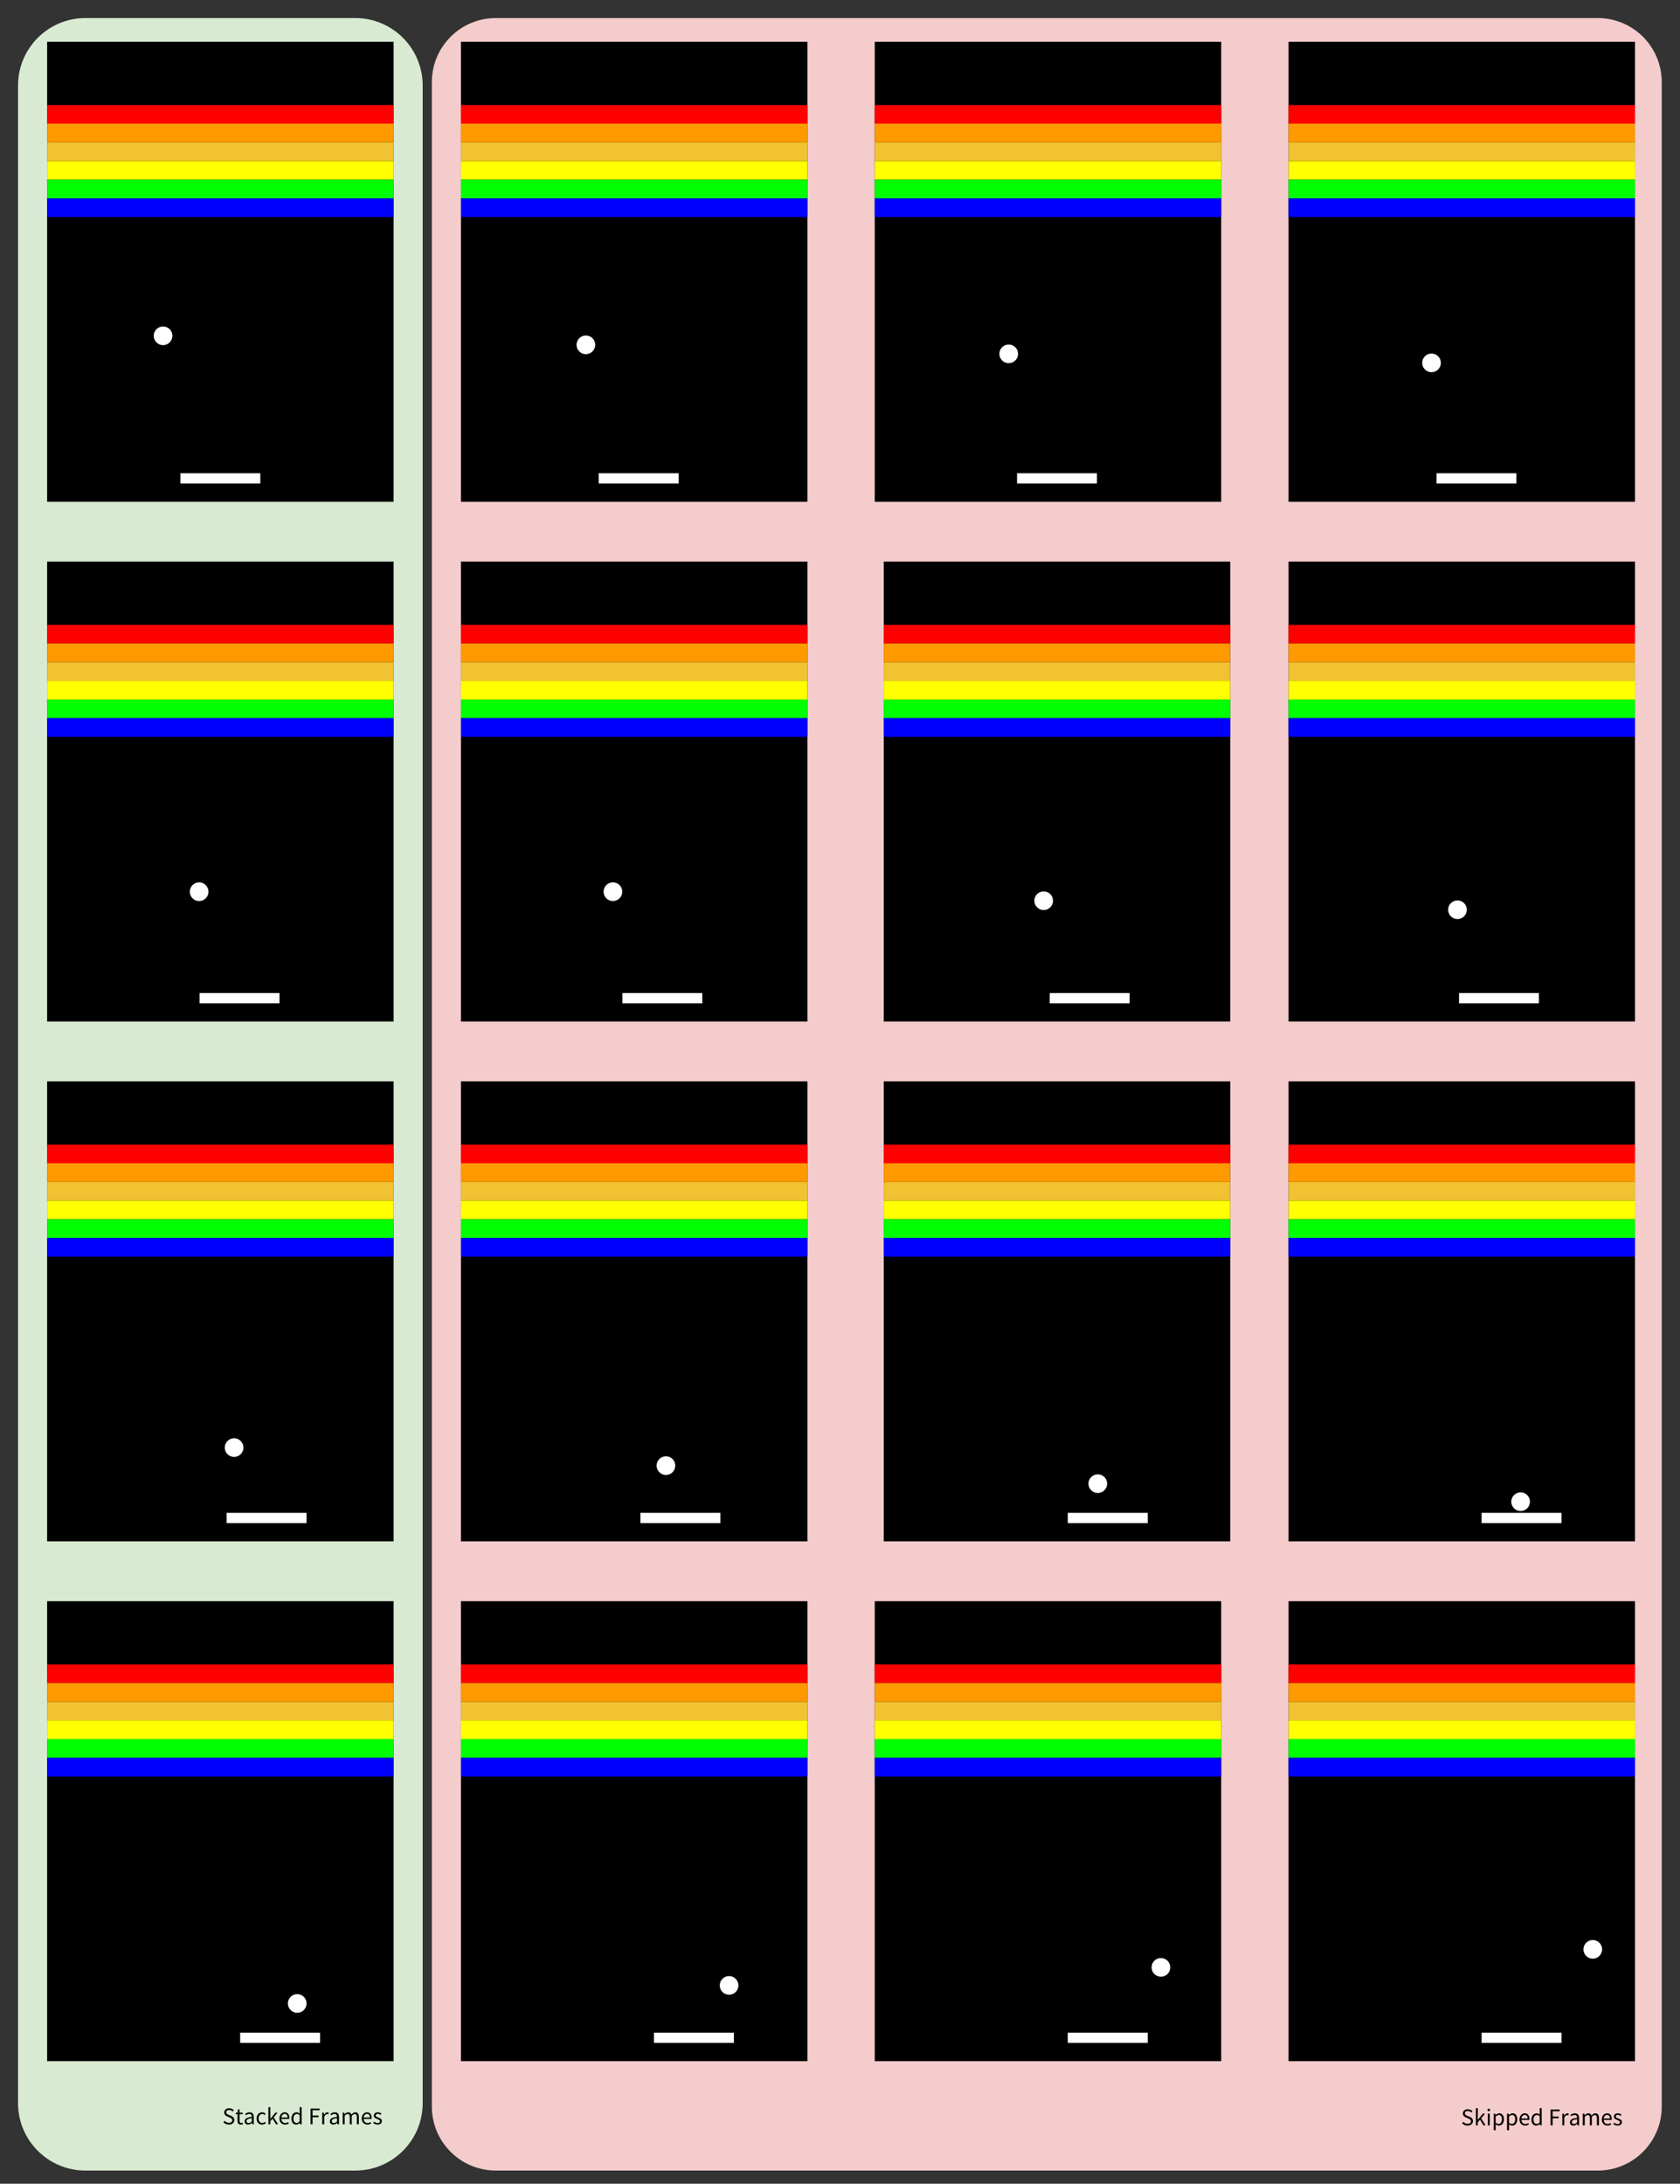 <svg version="1.1" viewBox="0.0 0.0 744.979 968.357" fill="none" stroke="none" stroke-linecap="square" stroke-miterlimit="10" xmlns:xlink="http://www.w3.org/1999/xlink" xmlns="http://www.w3.org/2000/svg"><rect x="0.0" y="0.0" width="744.979" height="968.357" fill="#333333" stroke="none"/><clipPath id="p.0"><path d="m0 0l744.979 0l0 968.357l-744.979 0l0 -968.357z" clip-rule="nonzero"/></clipPath><g clip-path="url(#p.0)"><path fill="#000000" fill-opacity="0.0" d="m0 0l744.979 0l0 968.357l-744.979 0z" fill-rule="evenodd"/><path fill="#f4cccc" d="m191.499 36.393l0 0c0 -15.681 12.712 -28.393 28.393 -28.393l488.6 0c7.53 0 14.752 2.991 20.077 8.316c5.325 5.325 8.316 12.546 8.316 20.077l0 897.734c0 15.681 -12.712 28.393 -28.393 28.393l-488.6 0c-15.681 0 -28.393 -12.712 -28.393 -28.393z" fill-rule="evenodd"/><path fill="#000000" d="m650.811 942.569q-0.75 0 -1.375 -0.266q-0.625 -0.281 -1.078 -0.766l0.531 -0.625q0.375 0.406 0.875 0.641q0.5 0.234 1.047 0.234q0.703 0 1.078 -0.312q0.391 -0.312 0.391 -0.828q0 -0.266 -0.094 -0.438q-0.094 -0.188 -0.25 -0.328q-0.156 -0.141 -0.375 -0.234q-0.203 -0.109 -0.453 -0.234l-1.0 -0.438q-0.25 -0.094 -0.5 -0.25q-0.25 -0.156 -0.453 -0.359q-0.203 -0.219 -0.344 -0.5q-0.125 -0.297 -0.125 -0.688q0 -0.391 0.172 -0.734q0.172 -0.344 0.453 -0.594q0.297 -0.25 0.688 -0.391q0.406 -0.141 0.891 -0.141q0.625 0 1.156 0.25q0.531 0.234 0.906 0.625l-0.469 0.562q-0.328 -0.297 -0.719 -0.469q-0.391 -0.188 -0.875 -0.188q-0.594 0 -0.953 0.281q-0.344 0.266 -0.344 0.75q0 0.25 0.094 0.438q0.109 0.172 0.281 0.312q0.172 0.125 0.359 0.234q0.203 0.094 0.422 0.172l1.0 0.422q0.297 0.125 0.562 0.297q0.266 0.172 0.453 0.391q0.188 0.219 0.297 0.516q0.125 0.281 0.125 0.672q0 0.406 -0.172 0.781q-0.172 0.359 -0.484 0.625q-0.297 0.266 -0.734 0.422q-0.438 0.156 -0.984 0.156zm3.659 -0.125l0 -7.594l0.859 0l0 5.141l0.031 0l2.203 -2.719l0.969 0l-1.734 2.078l1.969 3.094l-0.953 0l-1.516 -2.5l-0.969 1.141l0 1.359l-0.859 0zm5.275 0l0 -5.172l0.875 0l0 5.172l-0.875 0zm0.453 -6.25q-0.266 0 -0.438 -0.156q-0.172 -0.156 -0.172 -0.406q0 -0.25 0.172 -0.406q0.172 -0.156 0.438 -0.156q0.25 0 0.422 0.156q0.172 0.156 0.172 0.406q0 0.25 -0.172 0.406q-0.172 0.156 -0.422 0.156zm2.168 8.438l0 -7.359l0.719 0l0.078 0.594l0.031 0q0.359 -0.297 0.781 -0.516q0.422 -0.219 0.875 -0.219q0.5 0 0.875 0.188q0.391 0.188 0.641 0.547q0.266 0.344 0.391 0.828q0.141 0.484 0.141 1.078q0 0.672 -0.188 1.188q-0.172 0.516 -0.484 0.875q-0.312 0.359 -0.719 0.547q-0.406 0.188 -0.844 0.188q-0.375 0 -0.734 -0.156q-0.344 -0.156 -0.719 -0.438l0.031 0.906l0 1.75l-0.875 0zm2.141 -2.797q0.312 0 0.578 -0.141q0.281 -0.141 0.469 -0.406q0.203 -0.266 0.312 -0.641q0.125 -0.391 0.125 -0.875q0 -0.422 -0.078 -0.766q-0.078 -0.359 -0.25 -0.609q-0.156 -0.25 -0.422 -0.391q-0.25 -0.141 -0.609 -0.141q-0.344 0 -0.688 0.188q-0.328 0.188 -0.703 0.516l0 2.719q0.344 0.297 0.672 0.422q0.344 0.125 0.594 0.125zm3.774 2.797l0 -7.359l0.719 0l0.078 0.594l0.031 0q0.359 -0.297 0.781 -0.516q0.422 -0.219 0.875 -0.219q0.5 0 0.875 0.188q0.391 0.188 0.641 0.547q0.266 0.344 0.391 0.828q0.141 0.484 0.141 1.078q0 0.672 -0.188 1.188q-0.172 0.516 -0.484 0.875q-0.312 0.359 -0.719 0.547q-0.406 0.188 -0.844 0.188q-0.375 0 -0.734 -0.156q-0.344 -0.156 -0.719 -0.438l0.031 0.906l0 1.75l-0.875 0zm2.141 -2.797q0.312 0 0.578 -0.141q0.281 -0.141 0.469 -0.406q0.203 -0.266 0.312 -0.641q0.125 -0.391 0.125 -0.875q0 -0.422 -0.078 -0.766q-0.078 -0.359 -0.25 -0.609q-0.156 -0.25 -0.422 -0.391q-0.25 -0.141 -0.609 -0.141q-0.344 0 -0.688 0.188q-0.328 0.188 -0.703 0.516l0 2.719q0.344 0.297 0.672 0.422q0.344 0.125 0.594 0.125zm5.867 0.734q-0.516 0 -0.969 -0.188q-0.453 -0.188 -0.797 -0.531q-0.328 -0.344 -0.531 -0.844q-0.188 -0.5 -0.188 -1.141q0 -0.641 0.203 -1.141q0.203 -0.516 0.516 -0.859q0.328 -0.359 0.734 -0.547q0.422 -0.188 0.875 -0.188q0.484 0 0.875 0.172q0.391 0.172 0.656 0.5q0.266 0.312 0.391 0.766q0.141 0.438 0.141 1.0q0 0.141 0 0.281q0 0.125 -0.031 0.219l-3.484 0q0.047 0.828 0.5 1.312q0.469 0.484 1.219 0.484q0.375 0 0.688 -0.109q0.312 -0.109 0.609 -0.297l0.297 0.578q-0.328 0.219 -0.75 0.375q-0.422 0.156 -0.953 0.156zm-1.625 -3.125l2.766 0q0 -0.797 -0.344 -1.203q-0.328 -0.406 -0.938 -0.406q-0.266 0 -0.516 0.109q-0.25 0.094 -0.453 0.312q-0.203 0.203 -0.344 0.5q-0.125 0.297 -0.172 0.688zm6.582 3.125q-0.984 0 -1.562 -0.703q-0.578 -0.703 -0.578 -2.0q0 -0.625 0.188 -1.125q0.188 -0.516 0.484 -0.859q0.312 -0.359 0.719 -0.547q0.406 -0.203 0.859 -0.203q0.453 0 0.781 0.172q0.328 0.156 0.672 0.438l-0.047 -0.891l0 -2.0l0.891 0l0 7.594l-0.734 0l-0.078 -0.609l-0.031 0q-0.297 0.297 -0.703 0.516q-0.406 0.219 -0.859 0.219zm0.188 -0.734q0.375 0 0.688 -0.172q0.328 -0.172 0.641 -0.547l0 -2.703q-0.328 -0.297 -0.641 -0.422q-0.297 -0.125 -0.609 -0.125q-0.312 0 -0.594 0.156q-0.266 0.141 -0.469 0.406q-0.203 0.25 -0.328 0.625q-0.109 0.359 -0.109 0.797q0 0.938 0.375 1.469q0.375 0.516 1.047 0.516zm6.171 0.609l0 -6.984l4.031 0l0 0.734l-3.141 0l0 2.375l2.656 0l0 0.734l-2.656 0l0 3.141l-0.891 0zm5.186 0l0 -5.172l0.719 0l0.078 0.938l0.031 0q0.266 -0.5 0.641 -0.781q0.391 -0.297 0.828 -0.297q0.312 0 0.562 0.109l-0.172 0.766q-0.125 -0.031 -0.234 -0.047q-0.109 -0.031 -0.266 -0.031q-0.328 0 -0.688 0.266q-0.359 0.266 -0.625 0.922l0 3.328l-0.875 0zm4.885 0.125q-0.641 0 -1.078 -0.375q-0.438 -0.391 -0.438 -1.094q0 -0.844 0.75 -1.297q0.766 -0.453 2.438 -0.641q0 -0.25 -0.047 -0.484q-0.047 -0.234 -0.172 -0.406q-0.109 -0.188 -0.328 -0.297q-0.203 -0.109 -0.516 -0.109q-0.453 0 -0.859 0.172q-0.391 0.172 -0.688 0.375l-0.344 -0.609q0.359 -0.234 0.875 -0.453q0.531 -0.219 1.156 -0.219q0.953 0 1.375 0.594q0.422 0.578 0.422 1.547l0 3.172l-0.719 0l-0.078 -0.625l-0.031 0q-0.375 0.312 -0.797 0.531q-0.422 0.219 -0.922 0.219zm0.266 -0.703q0.375 0 0.703 -0.172q0.328 -0.172 0.703 -0.516l0 -1.438q-0.656 0.078 -1.109 0.203q-0.438 0.109 -0.703 0.281q-0.266 0.156 -0.391 0.359q-0.125 0.203 -0.125 0.453q0 0.453 0.266 0.641q0.266 0.188 0.656 0.188zm3.918 0.578l0 -5.172l0.719 0l0.078 0.734l0.031 0q0.344 -0.375 0.734 -0.625q0.406 -0.25 0.875 -0.25q0.594 0 0.922 0.266q0.344 0.266 0.5 0.734q0.406 -0.453 0.812 -0.719q0.422 -0.281 0.906 -0.281q0.797 0 1.188 0.516q0.391 0.516 0.391 1.516l0 3.281l-0.875 0l0 -3.172q0 -0.734 -0.234 -1.047q-0.234 -0.328 -0.734 -0.328q-0.578 0 -1.297 0.797l0 3.75l-0.875 0l0 -3.172q0 -0.734 -0.234 -1.047q-0.234 -0.328 -0.734 -0.328q-0.578 0 -1.297 0.797l0 3.75l-0.875 0zm10.928 0.125q-0.516 0 -0.969 -0.188q-0.453 -0.188 -0.797 -0.531q-0.328 -0.344 -0.531 -0.844q-0.188 -0.5 -0.188 -1.141q0 -0.641 0.203 -1.141q0.203 -0.516 0.516 -0.859q0.328 -0.359 0.734 -0.547q0.422 -0.188 0.875 -0.188q0.484 0 0.875 0.172q0.391 0.172 0.656 0.5q0.266 0.312 0.391 0.766q0.141 0.438 0.141 1.0q0 0.141 0 0.281q0 0.125 -0.031 0.219l-3.484 0q0.047 0.828 0.5 1.312q0.469 0.484 1.219 0.484q0.375 0 0.688 -0.109q0.312 -0.109 0.609 -0.297l0.297 0.578q-0.328 0.219 -0.75 0.375q-0.422 0.156 -0.953 0.156zm-1.625 -3.125l2.766 0q0 -0.797 -0.344 -1.203q-0.328 -0.406 -0.938 -0.406q-0.266 0 -0.516 0.109q-0.25 0.094 -0.453 0.312q-0.203 0.203 -0.344 0.5q-0.125 0.297 -0.172 0.688zm6.176 3.125q-0.562 0 -1.062 -0.203q-0.5 -0.203 -0.875 -0.516l0.438 -0.578q0.344 0.281 0.703 0.453q0.359 0.172 0.828 0.172q0.5 0 0.75 -0.234q0.266 -0.234 0.266 -0.578q0 -0.203 -0.109 -0.344q-0.109 -0.156 -0.281 -0.266q-0.156 -0.125 -0.375 -0.203q-0.203 -0.094 -0.422 -0.172q-0.266 -0.094 -0.547 -0.219q-0.281 -0.125 -0.5 -0.297q-0.219 -0.172 -0.359 -0.406q-0.141 -0.234 -0.141 -0.578q0 -0.297 0.125 -0.562q0.125 -0.281 0.344 -0.469q0.234 -0.203 0.562 -0.312q0.344 -0.125 0.75 -0.125q0.5 0 0.906 0.172q0.406 0.172 0.703 0.422l-0.406 0.547q-0.266 -0.203 -0.562 -0.328q-0.281 -0.125 -0.625 -0.125q-0.484 0 -0.719 0.234q-0.234 0.219 -0.234 0.516q0 0.172 0.094 0.312q0.109 0.125 0.266 0.234q0.156 0.094 0.359 0.188q0.219 0.078 0.438 0.156q0.281 0.109 0.562 0.234q0.281 0.109 0.5 0.281q0.234 0.172 0.375 0.438q0.141 0.25 0.141 0.609q0 0.328 -0.125 0.609q-0.125 0.266 -0.359 0.484q-0.234 0.203 -0.594 0.328q-0.359 0.125 -0.812 0.125z" fill-rule="nonzero"/><path fill="#d9ead3" d="m8.0 37.906l0 0c0 -16.517 13.389 -29.906 29.906 -29.906l119.621 0l0 0c7.932 0 15.538 3.151 21.147 8.759c5.608 5.608 8.759 13.215 8.759 21.147l0 894.707c0 16.517 -13.389 29.906 -29.906 29.906l-119.621 0c-16.517 0 -29.906 -13.389 -29.906 -29.906z" fill-rule="evenodd"/><path fill="#000000" d="m101.534 942.125q-0.75 0 -1.375 -0.266q-0.625 -0.281 -1.078 -0.766l0.531 -0.625q0.375 0.406 0.875 0.641q0.5 0.234 1.047 0.234q0.703 0 1.078 -0.312q0.391 -0.312 0.391 -0.828q0 -0.266 -0.094 -0.438q-0.094 -0.188 -0.25 -0.328q-0.156 -0.141 -0.375 -0.234q-0.203 -0.109 -0.453 -0.234l-1.0 -0.438q-0.25 -0.094 -0.5 -0.25q-0.25 -0.156 -0.453 -0.359q-0.203 -0.219 -0.344 -0.5q-0.125 -0.297 -0.125 -0.688q0 -0.391 0.172 -0.734q0.172 -0.344 0.453 -0.594q0.297 -0.25 0.688 -0.391q0.406 -0.141 0.891 -0.141q0.625 0 1.156 0.25q0.531 0.234 0.906 0.625l-0.469 0.562q-0.328 -0.297 -0.719 -0.469q-0.391 -0.188 -0.875 -0.188q-0.594 0 -0.953 0.281q-0.344 0.266 -0.344 0.75q0 0.25 0.094 0.438q0.109 0.172 0.281 0.312q0.172 0.125 0.359 0.234q0.203 0.094 0.422 0.172l1.0 0.422q0.297 0.125 0.562 0.297q0.266 0.172 0.453 0.391q0.188 0.219 0.297 0.516q0.125 0.281 0.125 0.672q0 0.406 -0.172 0.781q-0.172 0.359 -0.484 0.625q-0.297 0.266 -0.734 0.422q-0.438 0.156 -0.984 0.156zm5.284 0q-0.406 0 -0.688 -0.125q-0.281 -0.125 -0.469 -0.344q-0.172 -0.234 -0.25 -0.547q-0.078 -0.328 -0.078 -0.703l0 -2.875l-0.766 0l0 -0.656l0.812 -0.047l0.109 -1.453l0.734 0l0 1.453l1.391 0l0 0.703l-1.391 0l0 2.875q0 0.484 0.172 0.75q0.188 0.25 0.625 0.25q0.141 0 0.297 -0.031q0.172 -0.047 0.297 -0.094l0.172 0.656q-0.219 0.078 -0.469 0.125q-0.25 0.062 -0.5 0.062zm3.164 0q-0.641 0 -1.078 -0.375q-0.438 -0.391 -0.438 -1.094q0 -0.844 0.75 -1.297q0.766 -0.453 2.438 -0.641q0 -0.25 -0.047 -0.484q-0.047 -0.234 -0.172 -0.406q-0.109 -0.188 -0.328 -0.297q-0.203 -0.109 -0.516 -0.109q-0.453 0 -0.859 0.172q-0.391 0.172 -0.688 0.375l-0.344 -0.609q0.359 -0.234 0.875 -0.453q0.531 -0.219 1.156 -0.219q0.953 0 1.375 0.594q0.422 0.578 0.422 1.547l0 3.172l-0.719 0l-0.078 -0.625l-0.031 0q-0.375 0.312 -0.797 0.531q-0.422 0.219 -0.922 0.219zm0.266 -0.703q0.375 0 0.703 -0.172q0.328 -0.172 0.703 -0.516l0 -1.438q-0.656 0.078 -1.109 0.203q-0.438 0.109 -0.703 0.281q-0.266 0.156 -0.391 0.359q-0.125 0.203 -0.125 0.453q0 0.453 0.266 0.641q0.266 0.188 0.656 0.188zm5.965 0.703q-0.516 0 -0.969 -0.172q-0.438 -0.188 -0.766 -0.531q-0.328 -0.344 -0.516 -0.844q-0.188 -0.516 -0.188 -1.156q0 -0.656 0.203 -1.156q0.203 -0.5 0.547 -0.844q0.344 -0.359 0.797 -0.547q0.453 -0.188 0.953 -0.188q0.516 0 0.875 0.188q0.359 0.188 0.641 0.422l-0.453 0.578q-0.219 -0.203 -0.469 -0.328q-0.25 -0.125 -0.562 -0.125q-0.344 0 -0.656 0.141q-0.297 0.141 -0.516 0.406q-0.203 0.266 -0.328 0.641q-0.125 0.359 -0.125 0.812q0 0.453 0.109 0.812q0.125 0.359 0.328 0.625q0.219 0.25 0.516 0.406q0.297 0.141 0.656 0.141q0.359 0 0.656 -0.156q0.312 -0.156 0.547 -0.375l0.391 0.594q-0.359 0.312 -0.781 0.484q-0.422 0.172 -0.891 0.172zm2.812 -0.125l0 -7.594l0.859 0l0 5.141l0.031 0l2.203 -2.719l0.969 0l-1.734 2.078l1.969 3.094l-0.953 0l-1.516 -2.5l-0.969 1.141l0 1.359l-0.859 0zm7.369 0.125q-0.516 0 -0.969 -0.188q-0.453 -0.188 -0.797 -0.531q-0.328 -0.344 -0.531 -0.844q-0.188 -0.5 -0.188 -1.141q0 -0.641 0.203 -1.141q0.203 -0.516 0.516 -0.859q0.328 -0.359 0.734 -0.547q0.422 -0.188 0.875 -0.188q0.484 0 0.875 0.172q0.391 0.172 0.656 0.5q0.266 0.312 0.391 0.766q0.141 0.438 0.141 1.0q0 0.141 0 0.281q0 0.125 -0.031 0.219l-3.484 0q0.047 0.828 0.5 1.312q0.469 0.484 1.219 0.484q0.375 0 0.688 -0.109q0.312 -0.109 0.609 -0.297l0.297 0.578q-0.328 0.219 -0.75 0.375q-0.422 0.156 -0.953 0.156zm-1.625 -3.125l2.766 0q0 -0.797 -0.344 -1.203q-0.328 -0.406 -0.938 -0.406q-0.266 0 -0.516 0.109q-0.25 0.094 -0.453 0.312q-0.203 0.203 -0.344 0.5q-0.125 0.297 -0.172 0.688zm6.582 3.125q-0.984 0 -1.562 -0.703q-0.578 -0.703 -0.578 -2.0q0 -0.625 0.188 -1.125q0.188 -0.516 0.484 -0.859q0.312 -0.359 0.719 -0.547q0.406 -0.203 0.859 -0.203q0.453 0 0.781 0.172q0.328 0.156 0.672 0.438l-0.047 -0.891l0 -2.0l0.891 0l0 7.594l-0.734 0l-0.078 -0.609l-0.031 0q-0.297 0.297 -0.703 0.516q-0.406 0.219 -0.859 0.219zm0.188 -0.734q0.375 0 0.688 -0.172q0.328 -0.172 0.641 -0.547l0 -2.703q-0.328 -0.297 -0.641 -0.422q-0.297 -0.125 -0.609 -0.125q-0.312 0 -0.594 0.156q-0.266 0.141 -0.469 0.406q-0.203 0.25 -0.328 0.625q-0.109 0.359 -0.109 0.797q0 0.938 0.375 1.469q0.375 0.516 1.047 0.516zm6.171 0.609l0 -6.984l4.031 0l0 0.734l-3.141 0l0 2.375l2.656 0l0 0.734l-2.656 0l0 3.141l-0.891 0zm5.186 0l0 -5.172l0.719 0l0.078 0.938l0.031 0q0.266 -0.5 0.641 -0.781q0.391 -0.297 0.828 -0.297q0.312 0 0.562 0.109l-0.172 0.766q-0.125 -0.031 -0.234 -0.047q-0.109 -0.031 -0.266 -0.031q-0.328 0 -0.688 0.266q-0.359 0.266 -0.625 0.922l0 3.328l-0.875 0zm4.885 0.125q-0.641 0 -1.078 -0.375q-0.438 -0.391 -0.438 -1.094q0 -0.844 0.75 -1.297q0.766 -0.453 2.438 -0.641q0 -0.25 -0.047 -0.484q-0.047 -0.234 -0.172 -0.406q-0.109 -0.188 -0.328 -0.297q-0.203 -0.109 -0.516 -0.109q-0.453 0 -0.859 0.172q-0.391 0.172 -0.688 0.375l-0.344 -0.609q0.359 -0.234 0.875 -0.453q0.531 -0.219 1.156 -0.219q0.953 0 1.375 0.594q0.422 0.578 0.422 1.547l0 3.172l-0.719 0l-0.078 -0.625l-0.031 0q-0.375 0.312 -0.797 0.531q-0.422 0.219 -0.922 0.219zm0.266 -0.703q0.375 0 0.703 -0.172q0.328 -0.172 0.703 -0.516l0 -1.438q-0.656 0.078 -1.109 0.203q-0.438 0.109 -0.703 0.281q-0.266 0.156 -0.391 0.359q-0.125 0.203 -0.125 0.453q0 0.453 0.266 0.641q0.266 0.188 0.656 0.188zm3.918 0.578l0 -5.172l0.719 0l0.078 0.734l0.031 0q0.344 -0.375 0.734 -0.625q0.406 -0.25 0.875 -0.25q0.594 0 0.922 0.266q0.344 0.266 0.5 0.734q0.406 -0.453 0.812 -0.719q0.422 -0.281 0.906 -0.281q0.797 0 1.188 0.516q0.391 0.516 0.391 1.516l0 3.281l-0.875 0l0 -3.172q0 -0.734 -0.234 -1.047q-0.234 -0.328 -0.734 -0.328q-0.578 0 -1.297 0.797l0 3.75l-0.875 0l0 -3.172q0 -0.734 -0.234 -1.047q-0.234 -0.328 -0.734 -0.328q-0.578 0 -1.297 0.797l0 3.75l-0.875 0zm10.928 0.125q-0.516 0 -0.969 -0.188q-0.453 -0.188 -0.797 -0.531q-0.328 -0.344 -0.531 -0.844q-0.188 -0.5 -0.188 -1.141q0 -0.641 0.203 -1.141q0.203 -0.516 0.516 -0.859q0.328 -0.359 0.734 -0.547q0.422 -0.188 0.875 -0.188q0.484 0 0.875 0.172q0.391 0.172 0.656 0.5q0.266 0.312 0.391 0.766q0.141 0.438 0.141 1.0q0 0.141 0 0.281q0 0.125 -0.031 0.219l-3.484 0q0.047 0.828 0.5 1.312q0.469 0.484 1.219 0.484q0.375 0 0.688 -0.109q0.312 -0.109 0.609 -0.297l0.297 0.578q-0.328 0.219 -0.75 0.375q-0.422 0.156 -0.953 0.156zm-1.625 -3.125l2.766 0q0 -0.797 -0.344 -1.203q-0.328 -0.406 -0.938 -0.406q-0.266 0 -0.516 0.109q-0.25 0.094 -0.453 0.312q-0.203 0.203 -0.344 0.5q-0.125 0.297 -0.172 0.688zm6.176 3.125q-0.562 0 -1.062 -0.203q-0.5 -0.203 -0.875 -0.516l0.438 -0.578q0.344 0.281 0.703 0.453q0.359 0.172 0.828 0.172q0.5 0 0.75 -0.234q0.266 -0.234 0.266 -0.578q0 -0.203 -0.109 -0.344q-0.109 -0.156 -0.281 -0.266q-0.156 -0.125 -0.375 -0.203q-0.203 -0.094 -0.422 -0.172q-0.266 -0.094 -0.547 -0.219q-0.281 -0.125 -0.5 -0.297q-0.219 -0.172 -0.359 -0.406q-0.141 -0.234 -0.141 -0.578q0 -0.297 0.125 -0.562q0.125 -0.281 0.344 -0.469q0.234 -0.203 0.562 -0.312q0.344 -0.125 0.75 -0.125q0.5 0 0.906 0.172q0.406 0.172 0.703 0.422l-0.406 0.547q-0.266 -0.203 -0.562 -0.328q-0.281 -0.125 -0.625 -0.125q-0.484 0 -0.719 0.234q-0.234 0.219 -0.234 0.516q0 0.172 0.094 0.312q0.109 0.125 0.266 0.234q0.156 0.094 0.359 0.188q0.219 0.078 0.438 0.156q0.281 0.109 0.562 0.234q0.281 0.109 0.5 0.281q0.234 0.172 0.375 0.438q0.141 0.25 0.141 0.609q0 0.328 -0.125 0.609q-0.125 0.266 -0.359 0.484q-0.234 0.203 -0.594 0.328q-0.359 0.125 -0.812 0.125z" fill-rule="nonzero"/><path fill="#000000" d="m20.898 18.533l153.638 0l0 203.969l-153.638 0z" fill-rule="evenodd"/><path fill="#ff0000" d="m20.898 46.58l153.638 0l0 8.283l-153.638 0z" fill-rule="evenodd"/><path fill="#f1c232" d="m20.898 63.115l153.638 0l0 8.283l-153.638 0z" fill-rule="evenodd"/><path fill="#ffff00" d="m20.898 71.399l153.638 0l0 8.283l-153.638 0z" fill-rule="evenodd"/><path fill="#00ff00" d="m20.898 79.682l153.638 0l0 8.283l-153.638 0z" fill-rule="evenodd"/><path fill="#0000ff" d="m20.898 87.966l153.638 0l0 8.283l-153.638 0z" fill-rule="evenodd"/><path fill="#ff9900" d="m20.898 54.832l153.638 0l0 8.283l-153.638 0z" fill-rule="evenodd"/><path fill="#ffffff" d="m80.0 209.861l35.433 0l0 4.535l-35.433 0z" fill-rule="evenodd"/><path fill="#ffffff" d="m68.163 148.913l0 0c0 -2.287 1.854 -4.142 4.142 -4.142l0 0c1.098 0 2.152 0.436 2.929 1.213c0.777 0.777 1.213 1.83 1.213 2.929l0 0c0 2.287 -1.854 4.142 -4.142 4.142l0 0c-2.287 0 -4.142 -1.854 -4.142 -4.142z" fill-rule="evenodd"/><path fill="#000000" d="m204.396 18.533l153.638 0l0 203.969l-153.638 0z" fill-rule="evenodd"/><path fill="#ff0000" d="m204.396 46.58l153.638 0l0 8.283l-153.638 0z" fill-rule="evenodd"/><path fill="#f1c232" d="m204.396 63.115l153.638 0l0 8.283l-153.638 0z" fill-rule="evenodd"/><path fill="#ffff00" d="m204.396 71.399l153.638 0l0 8.283l-153.638 0z" fill-rule="evenodd"/><path fill="#00ff00" d="m204.396 79.682l153.638 0l0 8.283l-153.638 0z" fill-rule="evenodd"/><path fill="#0000ff" d="m204.396 87.966l153.638 0l0 8.283l-153.638 0z" fill-rule="evenodd"/><path fill="#ff9900" d="m204.396 54.832l153.638 0l0 8.283l-153.638 0z" fill-rule="evenodd"/><path fill="#ffffff" d="m265.499 209.861l35.433 0l0 4.535l-35.433 0z" fill-rule="evenodd"/><path fill="#ffffff" d="m255.661 152.913l0 0c0 -2.287 1.854 -4.142 4.142 -4.142l0 0c1.098 0 2.152 0.436 2.929 1.213c0.777 0.777 1.213 1.83 1.213 2.929l0 0c0 2.287 -1.854 4.142 -4.142 4.142l0 0c-2.287 0 -4.142 -1.854 -4.142 -4.142z" fill-rule="evenodd"/><path fill="#000000" d="m387.895 18.533l153.638 0l0 203.969l-153.638 0z" fill-rule="evenodd"/><path fill="#ff0000" d="m387.895 46.58l153.638 0l0 8.283l-153.638 0z" fill-rule="evenodd"/><path fill="#f1c232" d="m387.895 63.115l153.638 0l0 8.283l-153.638 0z" fill-rule="evenodd"/><path fill="#ffff00" d="m387.895 71.399l153.638 0l0 8.283l-153.638 0z" fill-rule="evenodd"/><path fill="#00ff00" d="m387.895 79.682l153.638 0l0 8.283l-153.638 0z" fill-rule="evenodd"/><path fill="#0000ff" d="m387.895 87.966l153.638 0l0 8.283l-153.638 0z" fill-rule="evenodd"/><path fill="#ff9900" d="m387.895 54.832l153.638 0l0 8.283l-153.638 0z" fill-rule="evenodd"/><path fill="#ffffff" d="m450.997 209.861l35.433 0l0 4.535l-35.433 0z" fill-rule="evenodd"/><path fill="#ffffff" d="m443.16 156.913l0 0c0 -2.287 1.854 -4.142 4.142 -4.142l0 0c1.098 0 2.152 0.436 2.929 1.213c0.777 0.777 1.213 1.83 1.213 2.929l0 0c0 2.287 -1.854 4.142 -4.142 4.142l0 0c-2.287 0 -4.142 -1.854 -4.142 -4.142z" fill-rule="evenodd"/><path fill="#000000" d="m571.394 18.533l153.638 0l0 203.969l-153.638 0z" fill-rule="evenodd"/><path fill="#ff0000" d="m571.394 46.58l153.638 0l0 8.283l-153.638 0z" fill-rule="evenodd"/><path fill="#f1c232" d="m571.394 63.115l153.638 0l0 8.283l-153.638 0z" fill-rule="evenodd"/><path fill="#ffff00" d="m571.394 71.399l153.638 0l0 8.283l-153.638 0z" fill-rule="evenodd"/><path fill="#00ff00" d="m571.394 79.682l153.638 0l0 8.283l-153.638 0z" fill-rule="evenodd"/><path fill="#0000ff" d="m571.394 87.966l153.638 0l0 8.283l-153.638 0z" fill-rule="evenodd"/><path fill="#ff9900" d="m571.394 54.832l153.638 0l0 8.283l-153.638 0z" fill-rule="evenodd"/><path fill="#ffffff" d="m636.996 209.861l35.433 0l0 4.535l-35.433 0z" fill-rule="evenodd"/><path fill="#ffffff" d="m630.659 160.913l0 0c0 -2.287 1.854 -4.142 4.142 -4.142l0 0c1.098 0 2.152 0.436 2.929 1.213c0.777 0.777 1.213 1.83 1.213 2.929l0 0c0 2.287 -1.854 4.142 -4.142 4.142l0 0c-2.287 0 -4.142 -1.854 -4.142 -4.142z" fill-rule="evenodd"/><path fill="#000000" d="m20.898 249.034l153.638 0l0 203.969l-153.638 0z" fill-rule="evenodd"/><path fill="#ff0000" d="m20.898 277.081l153.638 0l0 8.283l-153.638 0z" fill-rule="evenodd"/><path fill="#f1c232" d="m20.898 293.617l153.638 0l0 8.283l-153.638 0z" fill-rule="evenodd"/><path fill="#ffff00" d="m20.898 301.9l153.638 0l0 8.283l-153.638 0z" fill-rule="evenodd"/><path fill="#00ff00" d="m20.898 310.184l153.638 0l0 8.283l-153.638 0z" fill-rule="evenodd"/><path fill="#0000ff" d="m20.898 318.467l153.638 0l0 8.283l-153.638 0z" fill-rule="evenodd"/><path fill="#ff9900" d="m20.898 285.333l153.638 0l0 8.283l-153.638 0z" fill-rule="evenodd"/><path fill="#ffffff" d="m88.5 440.362l35.433 0l0 4.535l-35.433 0z" fill-rule="evenodd"/><path fill="#ffffff" d="m84.163 395.415l0 0c0 -2.287 1.854 -4.142 4.142 -4.142l0 0c1.098 0 2.152 0.436 2.929 1.213c0.777 0.777 1.213 1.83 1.213 2.929l0 0c0 2.287 -1.854 4.142 -4.142 4.142l0 0c-2.287 0 -4.142 -1.854 -4.142 -4.142z" fill-rule="evenodd"/><path fill="#000000" d="m204.396 249.034l153.638 0l0 203.969l-153.638 0z" fill-rule="evenodd"/><path fill="#ff0000" d="m204.396 277.081l153.638 0l0 8.283l-153.638 0z" fill-rule="evenodd"/><path fill="#f1c232" d="m204.396 293.617l153.638 0l0 8.283l-153.638 0z" fill-rule="evenodd"/><path fill="#ffff00" d="m204.396 301.9l153.638 0l0 8.283l-153.638 0z" fill-rule="evenodd"/><path fill="#00ff00" d="m204.396 310.184l153.638 0l0 8.283l-153.638 0z" fill-rule="evenodd"/><path fill="#0000ff" d="m204.396 318.467l153.638 0l0 8.283l-153.638 0z" fill-rule="evenodd"/><path fill="#ff9900" d="m204.396 285.333l153.638 0l0 8.283l-153.638 0z" fill-rule="evenodd"/><path fill="#ffffff" d="m275.999 440.362l35.433 0l0 4.535l-35.433 0z" fill-rule="evenodd"/><path fill="#ffffff" d="m267.661 395.415l0 0c0 -2.287 1.854 -4.142 4.142 -4.142l0 0c1.098 0 2.152 0.436 2.929 1.213c0.777 0.777 1.213 1.83 1.213 2.929l0 0c0 2.287 -1.854 4.142 -4.142 4.142l0 0c-2.287 0 -4.142 -1.854 -4.142 -4.142z" fill-rule="evenodd"/><path fill="#000000" d="m391.895 249.034l153.638 0l0 203.969l-153.638 0z" fill-rule="evenodd"/><path fill="#ff0000" d="m391.895 277.081l153.638 0l0 8.283l-153.638 0z" fill-rule="evenodd"/><path fill="#f1c232" d="m391.895 293.617l153.638 0l0 8.283l-153.638 0z" fill-rule="evenodd"/><path fill="#ffff00" d="m391.895 301.9l153.638 0l0 8.283l-153.638 0z" fill-rule="evenodd"/><path fill="#00ff00" d="m391.895 310.184l153.638 0l0 8.283l-153.638 0z" fill-rule="evenodd"/><path fill="#0000ff" d="m391.895 318.467l153.638 0l0 8.283l-153.638 0z" fill-rule="evenodd"/><path fill="#ff9900" d="m391.895 285.333l153.638 0l0 8.283l-153.638 0z" fill-rule="evenodd"/><path fill="#ffffff" d="m465.497 440.362l35.433 0l0 4.535l-35.433 0z" fill-rule="evenodd"/><path fill="#ffffff" d="m458.66 399.415l0 0c0 -2.287 1.854 -4.142 4.142 -4.142l0 0c1.098 0 2.152 0.436 2.929 1.213c0.777 0.777 1.213 1.83 1.213 2.929l0 0c0 2.287 -1.854 4.142 -4.142 4.142l0 0c-2.287 0 -4.142 -1.854 -4.142 -4.142z" fill-rule="evenodd"/><path fill="#000000" d="m571.394 249.034l153.638 0l0 203.969l-153.638 0z" fill-rule="evenodd"/><path fill="#ff0000" d="m571.394 277.081l153.638 0l0 8.283l-153.638 0z" fill-rule="evenodd"/><path fill="#f1c232" d="m571.394 293.617l153.638 0l0 8.283l-153.638 0z" fill-rule="evenodd"/><path fill="#ffff00" d="m571.394 301.9l153.638 0l0 8.283l-153.638 0z" fill-rule="evenodd"/><path fill="#00ff00" d="m571.394 310.184l153.638 0l0 8.283l-153.638 0z" fill-rule="evenodd"/><path fill="#0000ff" d="m571.394 318.467l153.638 0l0 8.283l-153.638 0z" fill-rule="evenodd"/><path fill="#ff9900" d="m571.394 285.333l153.638 0l0 8.283l-153.638 0z" fill-rule="evenodd"/><path fill="#ffffff" d="m646.996 440.362l35.433 0l0 4.535l-35.433 0z" fill-rule="evenodd"/><path fill="#ffffff" d="m642.159 403.415l0 0c0 -2.287 1.854 -4.142 4.142 -4.142l0 0c1.098 0 2.152 0.436 2.929 1.213c0.777 0.777 1.213 1.83 1.213 2.929l0 0c0 2.287 -1.854 4.142 -4.142 4.142l0 0c-2.287 0 -4.142 -1.854 -4.142 -4.142z" fill-rule="evenodd"/><path fill="#000000" d="m20.898 479.535l153.638 0l0 203.969l-153.638 0z" fill-rule="evenodd"/><path fill="#ff0000" d="m20.898 507.583l153.638 0l0 8.283l-153.638 0z" fill-rule="evenodd"/><path fill="#f1c232" d="m20.898 524.118l153.638 0l0 8.283l-153.638 0z" fill-rule="evenodd"/><path fill="#ffff00" d="m20.898 532.402l153.638 0l0 8.284l-153.638 0z" fill-rule="evenodd"/><path fill="#00ff00" d="m20.898 540.685l153.638 0l0 8.283l-153.638 0z" fill-rule="evenodd"/><path fill="#0000ff" d="m20.898 548.968l153.638 0l0 8.283l-153.638 0z" fill-rule="evenodd"/><path fill="#ff9900" d="m20.898 515.835l153.638 0l0 8.283l-153.638 0z" fill-rule="evenodd"/><path fill="#ffffff" d="m100.5 670.864l35.433 0l0 4.535l-35.433 0z" fill-rule="evenodd"/><path fill="#ffffff" d="m99.663 641.916l0 0c0 -2.287 1.854 -4.142 4.142 -4.142l0 0c1.098 0 2.152 0.436 2.929 1.213c0.777 0.777 1.213 1.83 1.213 2.929l0 0c0 2.287 -1.854 4.142 -4.142 4.142l0 0c-2.287 0 -4.142 -1.854 -4.142 -4.142z" fill-rule="evenodd"/><path fill="#000000" d="m204.396 479.535l153.638 0l0 203.969l-153.638 0z" fill-rule="evenodd"/><path fill="#ff0000" d="m204.396 507.583l153.638 0l0 8.283l-153.638 0z" fill-rule="evenodd"/><path fill="#f1c232" d="m204.396 524.118l153.638 0l0 8.283l-153.638 0z" fill-rule="evenodd"/><path fill="#ffff00" d="m204.396 532.402l153.638 0l0 8.284l-153.638 0z" fill-rule="evenodd"/><path fill="#00ff00" d="m204.396 540.685l153.638 0l0 8.283l-153.638 0z" fill-rule="evenodd"/><path fill="#0000ff" d="m204.396 548.968l153.638 0l0 8.283l-153.638 0z" fill-rule="evenodd"/><path fill="#ff9900" d="m204.396 515.835l153.638 0l0 8.283l-153.638 0z" fill-rule="evenodd"/><path fill="#ffffff" d="m283.999 670.864l35.433 0l0 4.535l-35.433 0z" fill-rule="evenodd"/><path fill="#ffffff" d="m291.161 649.916l0 0c0 -2.287 1.854 -4.142 4.142 -4.142l0 0c1.098 0 2.152 0.436 2.929 1.213c0.777 0.777 1.213 1.83 1.213 2.929l0 0c0 2.287 -1.854 4.142 -4.142 4.142l0 0c-2.287 0 -4.142 -1.854 -4.142 -4.142z" fill-rule="evenodd"/><path fill="#000000" d="m391.895 479.535l153.638 0l0 203.969l-153.638 0z" fill-rule="evenodd"/><path fill="#ff0000" d="m391.895 507.583l153.638 0l0 8.283l-153.638 0z" fill-rule="evenodd"/><path fill="#f1c232" d="m391.895 524.118l153.638 0l0 8.283l-153.638 0z" fill-rule="evenodd"/><path fill="#ffff00" d="m391.895 532.402l153.638 0l0 8.284l-153.638 0z" fill-rule="evenodd"/><path fill="#00ff00" d="m391.895 540.685l153.638 0l0 8.283l-153.638 0z" fill-rule="evenodd"/><path fill="#0000ff" d="m391.895 548.968l153.638 0l0 8.283l-153.638 0z" fill-rule="evenodd"/><path fill="#ff9900" d="m391.895 515.835l153.638 0l0 8.283l-153.638 0z" fill-rule="evenodd"/><path fill="#ffffff" d="m473.497 670.864l35.433 0l0 4.535l-35.433 0z" fill-rule="evenodd"/><path fill="#ffffff" d="m482.66 657.916l0 0c0 -2.287 1.854 -4.142 4.142 -4.142l0 0c1.098 0 2.152 0.436 2.929 1.213c0.777 0.777 1.213 1.83 1.213 2.929l0 0c0 2.287 -1.854 4.142 -4.142 4.142l0 0c-2.287 0 -4.142 -1.854 -4.142 -4.142z" fill-rule="evenodd"/><path fill="#000000" d="m571.394 479.535l153.638 0l0 203.969l-153.638 0z" fill-rule="evenodd"/><path fill="#ff0000" d="m571.394 507.583l153.638 0l0 8.283l-153.638 0z" fill-rule="evenodd"/><path fill="#f1c232" d="m571.394 524.118l153.638 0l0 8.283l-153.638 0z" fill-rule="evenodd"/><path fill="#ffff00" d="m571.394 532.402l153.638 0l0 8.284l-153.638 0z" fill-rule="evenodd"/><path fill="#00ff00" d="m571.394 540.685l153.638 0l0 8.283l-153.638 0z" fill-rule="evenodd"/><path fill="#0000ff" d="m571.394 548.968l153.638 0l0 8.283l-153.638 0z" fill-rule="evenodd"/><path fill="#ff9900" d="m571.394 515.835l153.638 0l0 8.283l-153.638 0z" fill-rule="evenodd"/><path fill="#ffffff" d="m656.996 670.864l35.433 0l0 4.535l-35.433 0z" fill-rule="evenodd"/><path fill="#ffffff" d="m670.159 665.916l0 0c0 -2.287 1.854 -4.142 4.142 -4.142l0 0c1.098 0 2.152 0.436 2.929 1.213c0.777 0.777 1.213 1.83 1.213 2.929l0 0c0 2.287 -1.854 4.142 -4.142 4.142l0 0c-2.287 0 -4.142 -1.854 -4.142 -4.142z" fill-rule="evenodd"/><path fill="#000000" d="m20.898 710.037l153.638 0l0 203.969l-153.638 0z" fill-rule="evenodd"/><path fill="#ff0000" d="m20.898 738.084l153.638 0l0 8.283l-153.638 0z" fill-rule="evenodd"/><path fill="#f1c232" d="m20.898 754.619l153.638 0l0 8.283l-153.638 0z" fill-rule="evenodd"/><path fill="#ffff00" d="m20.898 762.903l153.638 0l0 8.283l-153.638 0z" fill-rule="evenodd"/><path fill="#00ff00" d="m20.898 771.186l153.638 0l0 8.283l-153.638 0z" fill-rule="evenodd"/><path fill="#0000ff" d="m20.898 779.47l153.638 0l0 8.284l-153.638 0z" fill-rule="evenodd"/><path fill="#ff9900" d="m20.898 746.336l153.638 0l0 8.284l-153.638 0z" fill-rule="evenodd"/><path fill="#ffffff" d="m106.5 901.365l35.433 0l0 4.535l-35.433 0z" fill-rule="evenodd"/><path fill="#ffffff" d="m127.663 888.417l0 0c0 -2.287 1.854 -4.142 4.142 -4.142l0 0c1.098 0 2.152 0.436 2.929 1.213c0.777 0.777 1.213 1.83 1.213 2.929l0 0c0 2.287 -1.854 4.142 -4.142 4.142l0 0c-2.287 0 -4.142 -1.854 -4.142 -4.142z" fill-rule="evenodd"/><path fill="#000000" d="m204.396 710.037l153.638 0l0 203.969l-153.638 0z" fill-rule="evenodd"/><path fill="#ff0000" d="m204.396 738.084l153.638 0l0 8.283l-153.638 0z" fill-rule="evenodd"/><path fill="#f1c232" d="m204.396 754.619l153.638 0l0 8.283l-153.638 0z" fill-rule="evenodd"/><path fill="#ffff00" d="m204.396 762.903l153.638 0l0 8.283l-153.638 0z" fill-rule="evenodd"/><path fill="#00ff00" d="m204.396 771.186l153.638 0l0 8.283l-153.638 0z" fill-rule="evenodd"/><path fill="#0000ff" d="m204.396 779.47l153.638 0l0 8.284l-153.638 0z" fill-rule="evenodd"/><path fill="#ff9900" d="m204.396 746.336l153.638 0l0 8.284l-153.638 0z" fill-rule="evenodd"/><path fill="#ffffff" d="m289.999 901.365l35.433 0l0 4.535l-35.433 0z" fill-rule="evenodd"/><path fill="#ffffff" d="m319.161 880.417l0 0c0 -2.287 1.854 -4.142 4.142 -4.142l0 0c1.098 0 2.152 0.436 2.929 1.213c0.777 0.777 1.213 1.83 1.213 2.929l0 0c0 2.287 -1.854 4.142 -4.142 4.142l0 0c-2.287 0 -4.142 -1.854 -4.142 -4.142z" fill-rule="evenodd"/><path fill="#000000" d="m387.895 710.037l153.638 0l0 203.969l-153.638 0z" fill-rule="evenodd"/><path fill="#ff0000" d="m387.895 738.084l153.638 0l0 8.283l-153.638 0z" fill-rule="evenodd"/><path fill="#f1c232" d="m387.895 754.619l153.638 0l0 8.283l-153.638 0z" fill-rule="evenodd"/><path fill="#ffff00" d="m387.895 762.903l153.638 0l0 8.283l-153.638 0z" fill-rule="evenodd"/><path fill="#00ff00" d="m387.895 771.186l153.638 0l0 8.283l-153.638 0z" fill-rule="evenodd"/><path fill="#0000ff" d="m387.895 779.47l153.638 0l0 8.284l-153.638 0z" fill-rule="evenodd"/><path fill="#ff9900" d="m387.895 746.336l153.638 0l0 8.284l-153.638 0z" fill-rule="evenodd"/><path fill="#ffffff" d="m473.497 901.365l35.433 0l0 4.535l-35.433 0z" fill-rule="evenodd"/><path fill="#ffffff" d="m510.66 872.417l0 0c0 -2.287 1.854 -4.142 4.142 -4.142l0 0c1.098 0 2.152 0.436 2.929 1.213c0.777 0.777 1.213 1.83 1.213 2.929l0 0c0 2.287 -1.854 4.142 -4.142 4.142l0 0c-2.287 0 -4.142 -1.854 -4.142 -4.142z" fill-rule="evenodd"/><path fill="#000000" d="m571.394 710.037l153.638 0l0 203.969l-153.638 0z" fill-rule="evenodd"/><path fill="#ff0000" d="m571.394 738.084l153.638 0l0 8.283l-153.638 0z" fill-rule="evenodd"/><path fill="#f1c232" d="m571.394 754.619l153.638 0l0 8.283l-153.638 0z" fill-rule="evenodd"/><path fill="#ffff00" d="m571.394 762.903l153.638 0l0 8.283l-153.638 0z" fill-rule="evenodd"/><path fill="#00ff00" d="m571.394 771.186l153.638 0l0 8.283l-153.638 0z" fill-rule="evenodd"/><path fill="#0000ff" d="m571.394 779.47l153.638 0l0 8.284l-153.638 0z" fill-rule="evenodd"/><path fill="#ff9900" d="m571.394 746.336l153.638 0l0 8.284l-153.638 0z" fill-rule="evenodd"/><path fill="#ffffff" d="m656.996 901.365l35.433 0l0 4.535l-35.433 0z" fill-rule="evenodd"/><path fill="#ffffff" d="m702.159 864.417l0 0c0 -2.287 1.854 -4.142 4.142 -4.142l0 0c1.098 0 2.152 0.436 2.929 1.213c0.777 0.777 1.213 1.83 1.213 2.929l0 0c0 2.287 -1.854 4.142 -4.142 4.142l0 0c-2.287 0 -4.142 -1.854 -4.142 -4.142z" fill-rule="evenodd"/></g></svg>